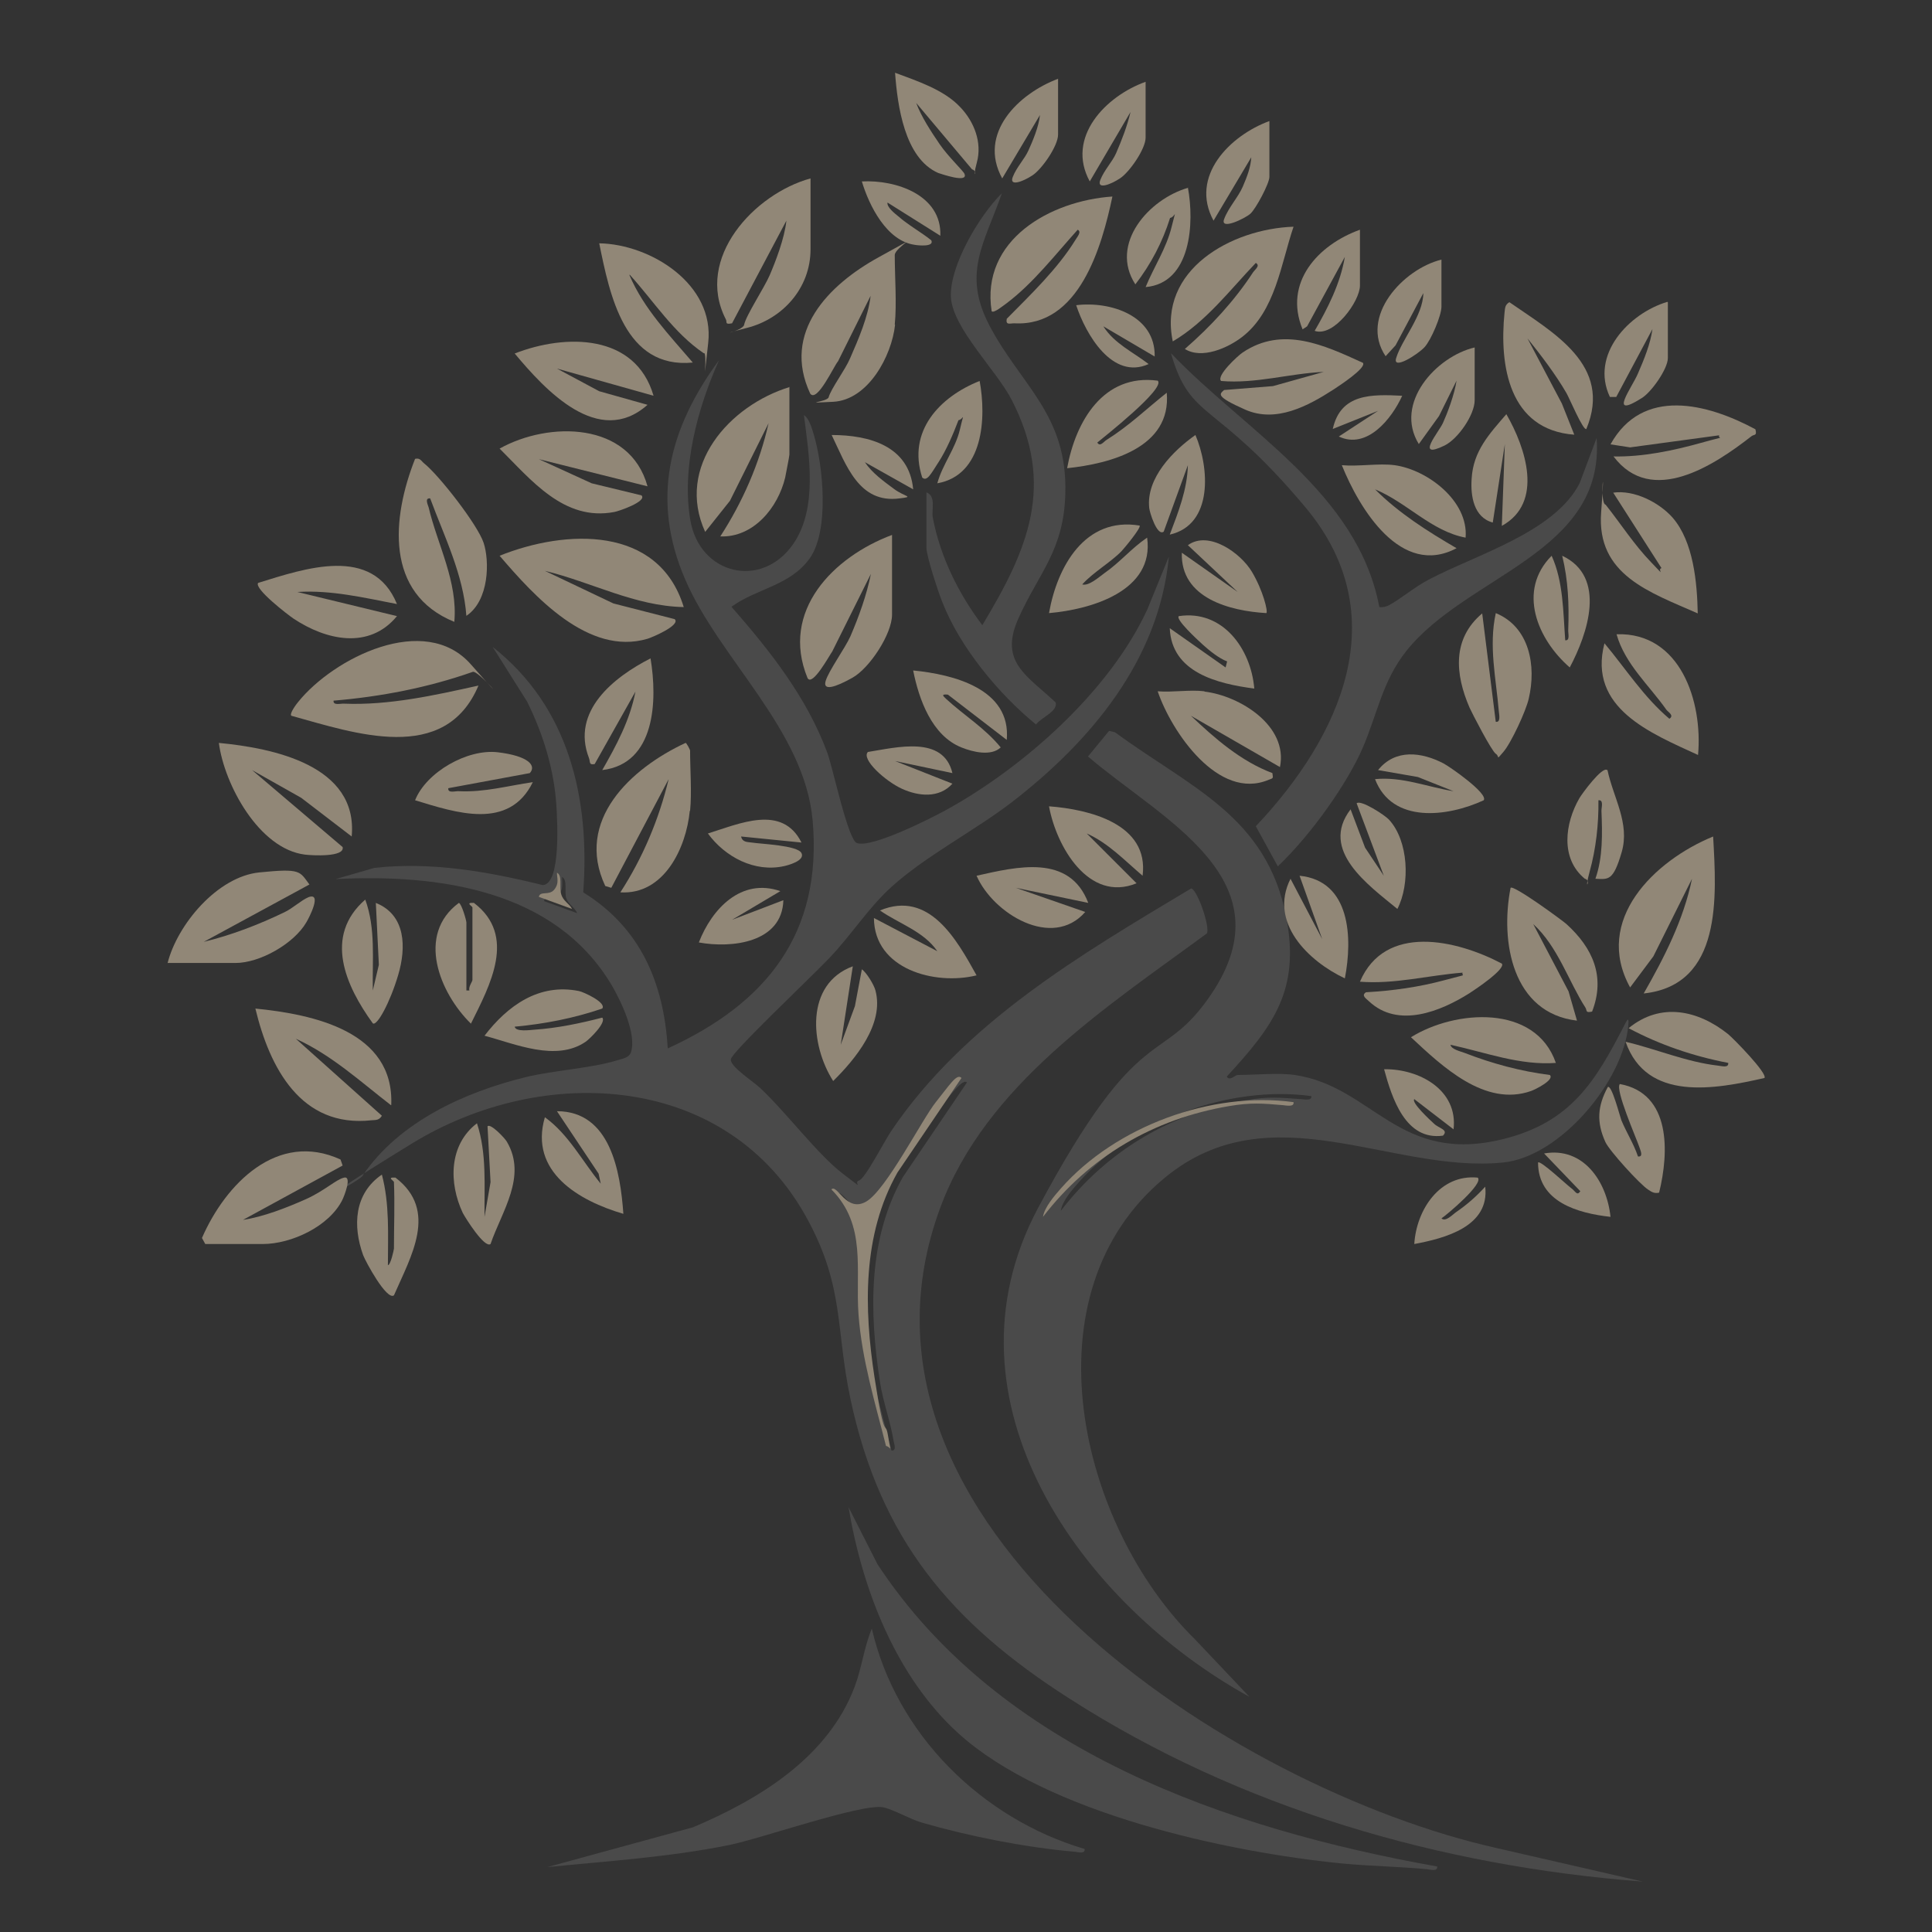 <?xml version="1.0" encoding="UTF-8"?>
<svg id="Camada_1" xmlns="http://www.w3.org/2000/svg" version="1.1" viewBox="0 0 640 640">
  <rect x="0" y="0" width="640" height="640" fill="#333333" stroke="none"/>
  <!-- Generator: Adobe Illustrator 29.3.1, SVG Export Plug-In . SVG Version: 2.1.0 Build 151)  -->
  <defs>
    <style>
      .st0 {
        fill: #4a4a4a;
      }

      .st1 {
        fill: #918777;
      }

      .st2 {
        fill: #fff;
      }
    </style>
  </defs>
  <path class="st2" d="M-486.5-310.9V329.1h-640V-310.9H-486.5ZM-806.8-278.5c-5.5-5.7-14.4-8.7-21.6-11.4.8,10.8,3.2,28.3,14.3,33.2s10,3.6,8.7.3-6.7-7.6-8.2-9.8c-2.8-4.1-6.1-9.1-7.8-13.7l18.5,22c2.3.4,1.3-1,1.6-2.3,1.8-6.6-.9-13.5-5.5-18.3ZM-774.5-287.9c-13.1,4.9-26.7,18.1-18.5,33l12.5-21c-.4,4-2.2,8-3.8,11.7s-4.4,6.9-5.2,8.8c-1.3,3.3,5.5.1,6.5-.5,3.2-2.1,8.5-9.8,8.5-13.5v-18.5ZM-745.5-286.9c-13.2,4.7-26.5,18.4-18.5,33l13.5-23c-1.1,4.7-2.9,9.3-4.8,13.7s-4.4,6.9-5.2,8.8c-1.3,3.3,5.5.1,6.5-.5,3.2-2.1,8.5-9.8,8.5-13.5v-18.5ZM-704.5-273.9c-13.1,4.8-26.5,18.3-18.5,33l12.5-21c-.2,3.3-1.6,6.7-2.8,9.7s-5.2,8.2-6.2,10.8c-1.4,3.7,7.9-1.2,8.7-1.8,1.8-1.6,6.3-10,6.3-12.2v-18.5ZM-856.5-254.9c-18.5,5.1-38.4,26.3-28.1,46.6s-.5,1.9,2.1,1.4l18-34c-.6,5.8-3.2,12.5-5.5,18s-7.9,13.4-8.5,16.5-.1,1.3,1,1c11.8-3.1,21-13.2,21-26v-23.5ZM-813.5-235.9c.6-13.5-14.6-18.6-26-18,2.4,8,8.2,19.8,17.5,21,1.1.1,6.6.7,5.5-1.5-3.5-2.8-7.6-5-11-8s-3.7-3-3.5-4.5l17.5,11ZM-731.5-251.9c-13,3.6-26.1,18.6-17.5,32,5.2-6.5,9-14,11.5-22,1.9-.2.8,2,.5,3-1.7,7.1-5.8,13.3-8.6,19.9,15.1-1.3,16.2-21.2,14-33ZM-820.5-150.9v18.5c0,2.7,4,14.5,5.2,17.8,5.9,14.9,18.7,30.6,31.1,40.7,1.6-2.3,7.3-4.3,6.5-7.3-9.5-8.9-18.9-13.3-12.4-27.7s15-22.5,15.6-41.4c.7-26.2-14.8-36-25.2-55.9s-1.7-27.1,4.2-43.7c-7.6,7.4-17.5,23.5-16.9,34.4s15.1,24.2,20.1,34c14.6,28.3,5.5,49.5-9.7,74.7-7.9-10.5-13.9-22.6-16.4-35.6s1.2-7.1-2.1-8.4ZM-756.5-248.9c-20.4,1.4-43.7,14.3-40,38,.7.8,4-1.9,4.9-2.6,8.9-6.7,16.2-16.2,23.6-24.4,1.4.7-.2,2.4-.7,3.3-5.9,9.6-14.9,18.2-22.8,26.2-.4,2.2,1,1.4,2.5,1.5,21.5,1.2,29-25.4,32.5-42ZM-696.5-238.9c-20.6.7-44.9,14.3-40,38,11-6.5,18.8-16.9,27.5-26,1.6.9-.3,2.3-.9,3.1-6.2,9.5-14.1,18-22.6,25.4,5.6,3.5,14.2-.3,19-4,11-8.5,12.8-24.1,17-36.5ZM-674.5-237.9c-13.9,5-25.4,17.5-19,33l1.5-1,12.5-23c-1.5,8.8-5.6,16.9-10,24.5,6.3,2.2,15-9.8,15-15v-18.5ZM-916.5-222.9c8,8.8,14.5,19.1,24.5,26,1.5-.9,1.4-1.9,1.5-3.4,2.2-19.4-18.9-32.7-36.1-33,3.5,17.2,8.4,41.7,31,39.5-7.7-9-16.3-17.9-21-29ZM-828.5-206.4c.7-6.8,0-15.9,0-23s-4.3.1-5.3.7c-16.6,9.1-32.3,24.9-22.7,45.2,2.3,3.1,7.9-9.4,9.2-10.7l10.8-21.7c-.8,6.9-4,14.3-6.8,20.7s-6.3,9.9-7.1,12.9.1,1.6,1.5,1.5c11.6-.6,19.4-15.2,20.5-25.5ZM-647.5-227.9c-12.7,3.1-27.3,18.8-18.5,32l3.3-3.6,9.2-17.3c0,7.6-7.1,15.3-9,21.5s8.1-2.1,9.4-3.6c2.1-2.4,5.6-10.5,5.6-13.4v-15.5ZM-599.5-171.9c8.8-21.2-11-31.8-25.5-42-1.4.9-1.4,1.9-1.6,3.4-1.8,17.7,1.4,38.9,23.1,40.5l-4.1-10.3-11.4-21.6c4.5,5.6,9.3,11.9,12.9,18.1s5.6,12.7,6.6,11.9ZM-572.5-213.9c-12.7,3.8-25.6,17.5-19,31.4h2.1c0,0,12-22.4,12-22.4-.7,5-2.8,10.1-4.8,14.7s-10.3,15.3,1.2,8.2,8.7-9.7,8.7-13.3v-18.5ZM-742.5-195.9c.3-13.5-14.6-18.4-26-17,3.2,9.7,11.9,24.9,24,19.5-5.2-4-11.3-6.8-15-12.5l17,10ZM-673.5-193.9c-12.7-5.9-26.7-12.5-39.9-3.4-1.5,1-8.8,7.8-7.1,9.4,11.5,1,22.6-2.4,34-3l-16.8,4.7-16.2,1.3c-1.4,1.3,5.8,6,7,6.5,10.2,4.5,20.8-1.2,29.3-6.7s10.9-7.1,9.7-8.8ZM-908.5-182.9c-6-20.6-29.1-20.5-46-14,10.1,12.1,27.8,31.4,44,17l-16-4.5-14-7.5,32,9ZM-636.5-198.9c-12.8,3-26.8,18.5-18.5,32l6.7-9.3,5.8-11.7c-.7,4.7-2.6,9.7-4.5,14s-9.3,12.3.5,7.5c4.5-2.2,10-10.2,10-15v-17.5ZM-860.5-177.9c1.7,13.4,4.7,31.1-3.6,42.9-10.5,15-30.9,10-34-7.9s2.5-37.3,9.5-53.1c-16.6,22.6-22.6,46-11.2,72.7,11.4,26.5,39.5,49.7,42.2,79.8s-15.3,60.6-48,75.5c-1.3-21.8-9.1-40-28-51.7,2.3-31.1-4.7-61.4-30-81.3l11.4,18.1c5.2,10.7,8.8,22.3,9.7,34.3s1.6,26.2-4.5,26.5c-18.2-4.5-37.1-7.7-55.8-5.7l-12.8,3.7c33.9-1.7,72.5,3.4,91.4,35.1,3.1,5.2,8.5,16.3,6.4,22.3s-2.8,2.1-4.4,2.6c-8.8,2.7-20.9,3.2-30.4,5.6-20.4,5-41.8,14.8-54,32.5,1,.8,13.8-9,16.1-10.4,44-27,105.2-23.6,131.4,25.4,12,22.4,9,35.8,14,59,9.9,46.6,33.3,74.3,72.6,99.4,56.6,36.2,122.9,55.5,189.9,60.6l-48.4-11.1c-86.7-19.3-223.3-107-184.3-212.2,15.1-40.6,55-66.3,88.3-90.8,1.1-2.1-3-14.4-5.2-14.9-36.4,21.8-75.1,44.4-99.4,80.4-2.3,3.3-7.8,15.7-10.7,16.4s-3.8-1.2-5.3-2.3c-8.1-6.2-19-20.6-27.5-28.5s-9.9-6.3-9.6-9.4,28.4-29.1,32.6-33.5c7-7.4,12.9-16.6,20.5-23.5,11.4-10.3,27.6-18.5,39.9-28.1,26.2-20.2,48.9-47.2,52.1-81.4l-7.1,17.4c-12.5,27.2-41.2,52.6-67.2,66.8-5.2,2.8-24,12.3-29,10.7-3-1-8.1-25.1-9.9-30.1-6.8-18.3-19-33.7-31.7-48.2,8.2-6,19.5-7,25.9-16s4.5-30.7,1.3-41.3-1.6-5.5-3.3-6.2ZM-670.5-109.9c-7.2-37.9-44.3-58.1-69-84,6.5,22.7,30,33.7,44.5,51,30.1,35.8,11.8,75.9-16.4,105.7l7.3,13.3c11.6-11.1,21.6-24.2,28-39s6.6-22.4,14.6-32.4c20-25.1,65.8-32.4,63-70.5l-5.6,14.9c-8.2,16.3-34.3,23.7-50,32-4.4,2.3-9.6,6.8-13.4,8.6s-1.8.7-3,.5ZM-800.5-187.9c-13.3,5.3-24,16.7-19,32,1.6,1.4,4.7-4,5.4-5.1,2.6-4,4.9-9.4,6.6-13.9,1.9-.2.8,2,.5,3-1.6,6.6-5.9,11.6-7.5,17.9,15.3-2.7,16.3-21.7,14-34ZM-741.5-187.9c-18-2.4-27.1,13.5-30,29,14.3-1.5,34.6-6.8,33-25-6.7,5.3-12.4,10.9-19.9,15.6s-2.2,2.5-3.1.9c1.9-1.6,22.8-18,20-20.5ZM-863.5-185.9c-20,6.1-37.9,26.3-28,48l8.2-10.3,12.8-25.7c-3,13.3-8.6,26.1-16,37.5,11,.4,19.1-9.4,21.5-19.5s1.4-7,1.4-7.6v-22.5ZM-660.5-182.9c-10.1-.5-20.4-.8-23,11l15-6-13,8.5c9.3,4.4,17.5-5.8,21-13.5ZM-543.5-171.9c-16-8.6-37.4-14.2-48,5l6.5,1,29.5-4c-.6,1.5-4.4,2-6,2.5-9.3,2.7-19.4,4.7-29,4.5,12.6,16.6,33.4,2.9,45.7-6.7s1.8,0,1.3-2.3ZM-627.5-139.9c14-7.7,7.9-25.9,1.5-37-5.6,6.5-11,12.3-11.5,21.4s.7,12.8,7,14.5l4-26-1,27ZM-910.5-152.9c-5.8-21.5-32.7-21.6-49-12.5,10.4,10.4,21.3,24.2,38,21s11-3.5,9-5.5l-16.5-4-17.5-8,36,9ZM-822.5-151.9c-1.3-14.4-14.6-18-27-18,4.8,9.9,9,22.8,22.5,21,5-.7-1.1-2.6-1.8-3.1-3.5-2.5-7.2-5.2-9.7-8.9l16,9ZM-737.5-136.9c14.5-3.3,13.1-22.2,8.5-33-7.4,5.2-16.4,14.3-15.3,24.2s2.6,9.4,4.8,7.8l8-22c-.1,8.1-3.2,15.6-6,23ZM-970.5-109.9c7.5-5,8.2-16.2,5.7-24.2s-14.6-22.3-19.7-26.3-1.3-1.9-3-1.5c-7.8,19.5-10.1,44.6,13,54,1.2-13.3-5.6-25.7-8.5-37.9s-1.3-3.3.5-3c4.7,12.7,11,25.2,12,39ZM-663-159.9c-5.3-.7-12,.5-17.5,0,5.7,14.4,19.5,37.3,38,27.5-9.6-5.6-19-11.6-27-19.5,10.5,4.3,18.7,13.9,30,16,1-12.1-12.7-22.5-23.5-24ZM-570.8-142.5c-4.4-5.1-12.8-9.3-19.7-8.3l16,25c-1.8.4-2.5-.9-3.5-2-5.6-5.8-10-12.7-15-19-2.3-.4-1.4,1-1.5,2.5-1.6,20.8,16.2,26.5,32,33.5-.3-10.1-1.4-23.7-8.3-31.7ZM-747.5-139.9c-18.1-3-27.3,13.6-30,29,13.9-1.2,34.9-7.3,32.5-25-5.1,3.5-9,8.2-14.2,11.8s-5.1,4.3-7.3,3.7c3.6-4,9.4-7.3,13-11s6.7-7.9,6-8.5ZM-829.5-136.9c-19.5,7.3-37.1,25.3-28,47.4,1.6,3,7.2-7.6,8.2-8.8l12.8-25.7c-1.4,7-4,14.1-6.8,20.7s-7.3,12-8.2,14.8,8-.6,8.9-1.1c5.8-3.2,13.1-14.5,13.1-20.9v-26.5ZM-898.5-112.9c-8.3-27.1-39.1-25.8-61-17,11.4,13.3,29.4,33.3,49,27.5,1.4-.4,11.1-4.5,9-6.5l-20.3-5.2-22.7-10.8c15.4,3.7,29.8,11.7,46,12ZM-705.5-110.9c.6-.5-3.8-12.1-4.8-13.7-3.7-6.2-14.3-13.8-21.2-8.8l16.5,15.5-18.5-13c-.6,15.1,16,19.3,28,20ZM-606.5-101.9c-.7-9.4-.6-19.4-4.5-28-11.5,11.6-4.7,27.7,6,37,6-11.1,12.4-30-2.5-37,2,8.2,2.3,16.1,2,24.5s.8,3.7-1,3.5ZM-993.5-113.9c-8-19.6-30.5-11.8-46-7-1.4,1.9,9.8,10.6,11.7,11.8,10.8,7.2,25.1,10.4,34.3-.8l-33-8c11.2-.8,22.1,1.9,33,4ZM-629.5-74.9l-4.5-36c-10.1,8.4-9,20.1-4.2,31.2s8,14.8,8.7,15.3c1.4,1,1.6.5,2.5-.6,2.6-2.9,7.5-13.6,8.4-17.6,2.6-10.9.3-23.8-10.9-28.4-2.4,10.9.1,21.7,1,32.5s.7,3.7-1,3.5ZM-709.5-85.9c-1.1-13.2-10.5-26.1-25-24-1.2,1,6.8,8.5,8,9.5,2.1,1.9,5.4,4.5,8,5.5l-.5,2-18.5-13c.6,14.7,15.8,18.4,28,20ZM-562.5-63.9c1.6-17.6-5.8-40.7-27-40,2.8,9.9,10.8,16.9,16.5,25s2.7,1.9,1,3c-8.5-7.2-14.4-16.5-21.5-25-5.7,21.4,15.4,29.8,31,37ZM-1014.5-81.9c15.6-1.3,31.2-4.3,46-9.5,1.7-1.2.4-1.5-.5-2.5-15.3-17.4-45.5-2.2-57.2,12.4s-3.1,4-2.3,4.6c21,5.8,50.9,16.3,62-10-14.4,3.2-29.6,6.6-44.5,6s-3.7.8-3.5-1ZM-925.5-58.9c17.6-2.1,18.3-23.2,16-37-12.3,6.2-26.4,17.5-20.4,33s0,2.4,1.9,2l13.5-24c-1.8,9.4-6.3,17.8-11,26ZM-791.5-68.9c1.5-16.8-17.7-21.7-31-23,1.9,9.6,6.2,21.6,16,25.5,3.7,1.5,9.7,3,13,0-5.1-6.3-12.1-10.6-18-16-1.3-1.2-1.7-1.7.5-1.5l19.5,15ZM-726-84.9c-4.8-.6-10.5.4-15.5,0,4.4,13.2,20.1,36.4,36.8,29.3s1.5-.3,1.2-2.2c-10.3-3.9-19.1-11.5-27-19l29.5,17c2.8-13.6-13.2-23.6-25-25ZM-702,44.1c-5.2-.8-13.4,0-19,0s-2.7,2.2-3.5.5c15.5-16.8,24.3-28.7,19.7-52.7-6.4-33.6-32-43.1-56.7-61.3l-2-.5-7,8.5c24.4,20.9,66.6,40.6,40.8,78.8-16.7,24.7-42.2,42.4-57.3,70.7-34.2,64,14.3,131.4,70,162l-18-19c-38.4-37.8-56.5-114.6-10-153s75-1.3,112-5c19-1.9,39.9-27,41.5-45.5s-.1-2.4-1.2-.2c-9.7,18.9-17.8,32.3-40.1,37.9-34.8,8.8-43.3-17.4-69.2-21.2ZM-1008.5-36.9c2.2-23.6-26.1-29.3-44-31,1.8,13.8,13.3,35.1,28.5,37,2.4.3,13.3.9,12.5-2.5l-30-25.5,16.3,9.2,16.7,12.8ZM-896.5-45.4c.6-6.1,0-13.7,0-20s-1.2-2.6-1.5-2.5c-18.1,8.4-36.8,25.6-26.6,47.4l2,.6,19-36c-3.1,13.3-8.6,26.1-16,37.5,14.4.9,21.8-14.6,23-27ZM-809.5-57.9c-3-12.6-18.5-8.5-28-7-2.2,2.3,9,11.1,11.3,12.2,5.5,2.5,12.3,3.2,16.7-1.7l-19-7.5,19,4ZM-949.5-57.9c2.3-2.5-8.6-6.7-10.6-6.9-10.1-1.2-23.7,6.7-27.4,15.9,13.5,4.1,31.1,10.1,39-6-8.3,1.2-16,3.4-24.5,3s-3.7.8-3.5-1l27-5ZM-633.5-48.9c1.6-2.1-11.2-11.1-13.3-12.2-7.3-3.8-16-4.9-21.7,2.2l13.2,2.3,11.8,4.7c-8.7-1.4-17-4.9-26-4,5.7,14.9,24.1,12.4,36,7ZM-592.5-58.9c-1.6-1.5-8.4,7.8-9.2,9.3-4.8,8.4-6.5,20.1,1.8,26.7,2.3.4,1.2-1,1.6-2.4,2.1-7.6,3-15.7,2.9-23.6,1.7-.2.9,2.3,1,3.5.3,7.5.5,15.4-2,22.5,4.3.3,7.7-5.1,8.7-8.8,2.8-9.7-2.9-18.1-4.7-27.2ZM-664.8-42.5c-1.3-1.4-9.3-6.6-10.6-5.3l9,24-6.2-9.3-4.8-12.7c-10.4,13.6,5.9,25.1,15.5,33,4.3-8.3,3.7-22.6-2.8-29.6ZM-746.5-23.9c2.3-17.2-17.7-22-31-23,2.4,13.2,13.1,32,29,25.5l-16.5-16.5c7.2,3.2,12.6,9,18.5,14ZM-859.5-34.9c-6.4-12.8-20.6-6.2-31-3,5.7,7.8,15.5,13,25.3,10.8s6.4-2.9,5.7-4.3c-1.3-2.6-13.4-3-16.5-3.5-1.5-.2-3.1,0-3.5-2l20,2ZM-580.5,15.1c26.2-2.8,24-32.3,23-52-19.4,7.9-39.8,27.7-27.5,50l7.7-10.3,12.8-25.7c-2.8,13.6-9.2,26.1-16,38ZM-764.5-14.9c-6.2-16.2-23.6-12-37-9,5.5,12.6,25.1,24.5,36,12l-23-8,24,5ZM-1069.5,5.1h22.5c8.1,0,19.4-6.4,23.5-13.5s5.2-10,.7-8.3-5.5,3.7-8,5c-8.4,4.1-17.5,7.6-26.7,9.8l35-19c-3.3-4.4-11.4-4.5-16.6-4-13.9,1.4-27.2,17.2-30.4,30.1ZM-679.5,10.1c2.6-13.3,1.9-32.3-15-34l7.5,21-10.5-20c-7.3,14.5,5.9,27.3,18,33ZM-866.5-18.9c-13-4.5-22.6,5.8-27,17,10.9,2,27.5,0,28-14l-17,6.5,16-9.5ZM-597.5,21.1c4.5-11.6.2-21.1-8.5-29-1.6-1.5-17.6-13.1-18.5-12-3.5,17.9.6,41.5,22,44l-2.8-9.7-11.7-22.3c8.2,7.6,11.7,19,17.3,27.7.6,1-.1,1.8,2.2,1.3ZM-1001.5,14.1c-.2-10,1-20.4-2.5-30-13.9,12.1-6.5,28.6,2.5,41,1.4,1,8-14.4,8.4-16,2.7-9.2,2.5-19.9-7.4-23.9l1,20.5-2,8.5ZM-970.5,14.1V-8.4c0-.7-1.6-6.3-2.5-6.5-14.1,10.5-6.3,29.8,4,40,6.2-12.7,15.3-29.1,1-40-3.1-.3-.5,1.1-.5,1.5V10.6c0,.6-1.4,2.3-1,3.5h-1ZM-801.5,9.1c-6.6-11.8-15.6-28.3-32-21.5,6.3,4.4,14.5,6.9,19,13.5l-21-11c0,17,20.2,22.3,34,19ZM-627.5,5.1c-15-7.9-38.7-13.4-47,6,11.5.9,22.6-2,34-3-.5,1.4-4.5,2.1-6,2.5-8.5,2.3-17.2,3.4-26,4-1.7,1.2,0,2.2,1,3,9.7,9.1,23.8,3.2,33.3-2.7s12.1-7.9,10.7-9.8ZM-846.5,32.1l4-26c-15.8,5.8-14.1,26.1-6.5,38,7.3-7.2,17-19,14-30s-2.9-5.9-4.5-7l-2.3,12.2-4.7,12.8ZM-925.5,20.1c1.4-1.9-6.3-5.5-7.7-5.8-13.3-2.7-23.7,4.8-31.3,14.8,10.2,2.7,23.7,8.7,33.5,2s7-6.4,5.5-8c-7.3,1.8-15,3.5-22.5,4s-6.2.9-6.5-1c9.9-.9,19.6-2.8,29-6ZM-995.5,52.1c1.1-24.5-25.9-30.1-45-32,4.8,19.6,15.1,39.6,38.5,37,1.5-.2,2.5,0,3.4-1.5l-28.5-25.5c11.9,5.4,21.4,14.3,31.5,22ZM-540.5,43.1c1.1-1.5-10.1-13-12-14.5-10-8-22.4-10.7-33-2,10.3,5.5,21.5,9.3,33,11.5.2,1.8-2.3,1-3.4.9-10.6-1.1-20.4-5.5-30.6-7.9,7,20,29.7,15.7,46,12ZM-609.5,38.1c-6.8-19.6-33.3-17.6-48-8.5,10.3,9.7,24.5,23.2,39.8,17.8,1.2-.4,7.9-3.7,6.2-5.3-9.7-1.1-19.2-3.7-28.2-7.3-1.3-.5-4.5-1.2-4.7-2.7,11.6,2.5,22.9,6.9,35,6ZM-643.5,60.1c1.6-13.1-11.5-20.2-23-20,2.6,9.5,7.1,23.7,19.5,22,2-1.9-1.4-2.4-3-4s-7.5-6.9-6.5-8.1l13,10ZM-575.5,81.1c3.3-13.4,4-32.9-13-36-1.6,1.7,5.5,18,6.5,21s1.4,3.2-.5,3c-1.4-4.2-3.8-7.9-5.5-12s-3.2-11.9-4.5-11c-3.4,6.3-3.7,11.6-.8,18.2s11.5,14.1,14.2,15.8,2,1.2,3.5,1ZM-918.5,88.1c-1-14-4.3-33.9-22-34l13.8,20.7.7,3.3c-6.1-7.4-10.6-16.3-18.5-22-5.3,18.1,11.2,27.7,26,32ZM-964.5,89.1c-.1-10.4.8-21-2.5-31-9.3,7.1-9.4,19.7-4.7,29.7s7.2,11.8,9.2,10.3c3.7-10.8,12.3-22.4,5.4-33.9-.6-1.1-5.4-6.1-6.4-5.1l1,18.5-2,11.5ZM-1057,98.1h19c9.5,0,22-5.8,26.4-14.6s3.6-8,.6-7.4-9.3,5.6-12.8,7.2c-6.3,2.8-14,5.8-20.7,6.8l33-18-.7-2c-21-9.6-38.1,8.1-45.9,26l1.1,2ZM-591.5,89.1c-1.2-11.6-9-23.3-22-21l12,12.5c-1.1,1.7-2.2-.4-3-1-1.4-1-10.3-9.4-11-8.5,0,13,13.2,16.8,24,18ZM-994.5,77.6c.3,7.3,0,14.7,0,22s-1.1,5.6-2,5.5c0-10.1.5-20.2-2-30-9.1,6.3-9.7,16.9-6.2,26.7s7.8,15.1,10.2,13.3c5.6-12.9,14.8-28.1.5-39-3.1-.2-.5,1-.5,1.5ZM-635.5,76.1c-12.5-1.2-20.2,10.6-21,22,10.2-1.9,25-5.8,23.5-19-2.9,3.1-6.1,6-9.6,8.4s-3.5,3.5-4.9,2.1c1.7-1.1,14.2-11.6,12-13.5ZM-649.5,309.1c-69.6-12.4-144.9-38.5-185.4-100.1l-9.6-18.9c4.5,27.2,15.7,56.3,36.5,75s88.6,39.2,127,43c9.3.9,18.8,1,28.1,1.9,1.1.1,3.6.9,3.4-.9ZM-777.5,298.1c-34.1-10.2-62.4-38-70.5-73-2.6,6.2-3.3,13-5.7,19.3-8.8,23.3-31.5,37.2-53.5,46.5l-48.3,13.2c20.1-2,40.4-3.3,60.2-7.3,10.4-2.1,44.1-13.8,51.1-12.5,3.7.7,9,3.9,12.9,5.1,15.6,4.5,34.2,8.2,50.4,9.6,1.1,0,3.6.9,3.4-.9Z"/>
  <path class="st0" d="M266.2,137.5c1.7.7,2.8,4.5,3.3,6.2,3.2,10.5,5.3,32.1-1.3,41.3-6.4,9-17.7,10-25.9,16,12.7,14.5,24.9,29.9,31.7,48.2,1.9,5,6.9,29.2,9.9,30.1,5,1.6,23.8-7.9,29-10.7,26-14.2,54.7-39.6,67.2-66.8l7.1-17.4c-3.2,34.2-25.9,61.2-52.1,81.4-12.4,9.5-28.6,17.8-39.9,28.1-7.6,6.9-13.4,16.1-20.5,23.5s-32.3,31.1-32.6,33.5,7.1,7.1,9.6,9.4c8.5,7.9,19.3,22.3,27.5,28.5s3.2,2.9,5.3,2.3,8.4-13,10.7-16.4c24.3-36,63-58.6,99.4-80.4,2.1.5,6.3,12.8,5.2,14.9-33.3,24.5-73.2,50.1-88.3,90.8-39,105.2,97.6,192.8,184.3,212.2l48.4,11.1c-67-5.1-133.3-24.3-189.9-60.6-39.3-25.1-62.7-52.8-72.6-99.4-4.9-23.2-2-36.6-14-59-26.2-49-87.5-52.4-131.4-25.4s-15.1,11.2-16.1,10.4c12.1-17.7,33.6-27.5,54-32.5,9.5-2.3,21.7-2.9,30.4-5.6,1.6-.5,3.8-.8,4.4-2.6,2-6-3.3-17-6.4-22.3-18.9-31.7-57.5-36.8-91.4-35.1l12.8-3.7c18.7-2.1,37.6,1.2,55.8,5.7,6.1-.3,4.8-21.7,4.5-26.5-.8-12-4.4-23.6-9.7-34.3l-11.4-18.1c25.3,19.9,32.3,50.2,30,81.3,18.9,11.7,26.7,29.9,28,51.7,32.6-14.9,51.3-38,48-75.5-2.7-30.1-30.8-53.4-42.2-79.8-11.5-26.6-5.4-50.1,11.2-72.7-7.1,15.8-12.5,35.7-9.5,53.1,3.1,17.9,23.5,22.9,34,7.9,8.3-11.9,5.3-29.5,3.6-42.9ZM191.2,302.5c-.8-1.9-2.9-2.9-3.6-4.9s.5-6.1-1.4-7.1c0,1.9.4,4-.9,5.6s-4.7.3-5.1,2.4l11,4ZM320.2,358.5c-1.5-1.4-7.3,6.8-8.4,8.1-4.6,5.7-19.9,31.1-23,32.9-6.6,3.8-9.5-6-11.6-4,11.7,12,7.9,26.7,9,41.5,1,14.9,5.5,29.1,9.1,43.5,1.8.2.9-2.2.7-3.2-1-6.3-3.5-13-4.5-19.5-3.5-22.8-4.1-47.2,7.6-67.9l21.2-31.3Z"/>
  <path class="st0" d="M428.9,356.1c25.9,3.8,34.4,29.9,69.2,21.2,22.3-5.6,30.4-19,40.1-37.9,1.1-2.2,1.4-2.2,1.2.2-1.6,18.5-22.5,43.6-41.5,45.5-37,3.7-77-23.8-112,5-46.6,38.4-28.5,115.2,10,153l18,19c-55.7-30.6-104.2-98-70-162s40.6-46,57.3-70.7c25.8-38.2-16.4-57.9-40.8-78.8l7-8.5,2,.5c24.7,18.2,50.3,27.7,56.7,61.3,4.6,24-4.2,35.9-19.7,52.7.8,1.7,2.9-.5,3.5-.5,5.6,0,13.8-.8,19,0ZM434.4,363.1c-27.1-3.7-58.9,8-77,28.5-2.2,2.5-5.5,6.2-6,9.5,15.4-20,36.7-32.6,61.7-36.7,7-1.2,11-.8,17.8-.3,1.1,0,3.7.7,3.5-1Z"/>
  <path class="st0" d="M456.9,201.1c1.1.1,1.9,0,3-.5,3.7-1.9,8.9-6.3,13.4-8.6,15.7-8.3,41.8-15.7,50-32l5.6-14.9c2.8,38.1-43,45.4-63,70.5-8,10-9.7,21.2-14.6,32.4s-16.4,27.9-28,39l-7.3-13.3c28.1-29.7,46.5-69.8,16.4-105.7s-38-28.3-44.5-51c24.7,25.9,61.8,46.1,69,84Z"/>
  <path class="st0" d="M359.3,612.5c.2,1.8-2.2,1-3.4.9-16.2-1.4-34.8-5.1-50.4-9.6-3.9-1.1-9.3-4.3-12.9-5.1-7-1.4-40.6,10.4-51.1,12.5-19.8,4-40.1,5.3-60.2,7.3l48.3-13.2c22-9.3,44.7-23.2,53.5-46.5,2.4-6.3,3.1-13.1,5.7-19.3,8.1,35,36.4,62.9,70.5,73Z"/>
  <path class="st0" d="M476.1,618.3c.2,1.8-2.3,1-3.4.9-9.4-.9-18.8-1-28.1-1.9-38.4-3.8-97.9-16.7-127-43-20.8-18.8-32-47.9-36.5-75l9.6,18.9c40.5,61.6,115.8,87.7,185.4,100.1Z"/>
  <path class="st0" d="M306.9,163.1c3.3,1.3,1.6,5.7,2.1,8.4,2.5,13,8.5,25.1,16.4,35.6,15.2-25.2,24.3-46.4,9.7-74.7-5-9.7-19.6-23.8-20.1-34s9.3-26.9,16.9-34.4c-5.8,16.6-13.2,26.4-4.2,43.7,10.4,19.9,26,29.6,25.2,55.9-.5,18.9-8.9,26.3-15.6,41.4-6.4,14.4,3,18.8,12.4,27.7.8,3-4.9,5-6.5,7.3-12.4-10.1-25.3-25.7-31.1-40.7-1.3-3.2-5.2-15.1-5.2-17.8v-18.5Z"/>
  <path class="st1" d="M226.5,201.1c-16.2-.3-30.6-8.3-46-12l22.7,10.8,20.3,5.2c2.1,2-7.6,6.1-9,6.5-19.6,5.8-37.6-14.2-49-27.5,21.9-8.8,52.7-10.1,61,17Z"/>
  <path class="st1" d="M110.5,232.1c-.2,1.7,2.3.9,3.5,1,14.9.6,30.1-2.8,44.5-6-11.1,26.3-41,15.8-62,10-.7-.7,1.7-3.9,2.3-4.6,11.7-14.5,41.9-29.8,57.2-12.4s2.2,1.3.5,2.5c-14.8,5.2-30.4,8.2-46,9.5Z"/>
  <path class="st1" d="M544.5,329.1c6.8-11.9,13.2-24.4,16-38l-12.8,25.7-7.7,10.3c-12.3-22.3,8-42,27.5-50,1.1,19.7,3.2,49.2-23,52Z"/>
  <path class="st1" d="M268.5,59.1v23.5c0,12.8-9.2,23-21,26s-1.4,1.1-1-1c.6-3.1,6.7-12.3,8.5-16.5s4.9-12.1,5.5-18l-18,34c-2.6.5-1.5-.4-2.1-1.4-10.3-20.2,9.5-41.5,28.1-46.6Z"/>
  <path class="st1" d="M428.5,75.1c-4.2,12.4-6,28-17,36.5-4.8,3.7-13.4,7.5-19,4,8.5-7.4,16.4-15.9,22.6-25.4.6-.9,2.5-2.2.9-3.1-8.7,9.1-16.5,19.5-27.5,26-5-23.7,19.4-37.3,40-38Z"/>
  <path class="st1" d="M296.5,107.6c-1.1,10.3-8.9,24.9-20.5,25.5s-1.9.1-1.5-1.5c.8-2.9,5.5-9.1,7.1-12.9,2.8-6.4,6-13.8,6.8-20.7l-10.8,21.7c-1.3,1.4-6.9,13.8-9.2,10.7-9.5-20.3,6.1-36.1,22.7-45.2s5.3-3.4,5.3-.7c0,7.1.7,16.2,0,23Z"/>
  <path class="st1" d="M154.5,204.1c-1-13.8-7.3-26.3-12-39-1.9-.2-.8,2-.5,3,2.9,12.3,9.7,24.6,8.5,37.9-23.1-9.4-20.7-34.5-13-54,1.7-.4,2,.7,3,1.5,5,4,17.7,20.3,19.7,26.3s1.9,19.1-5.7,24.2Z"/>
  <path class="st1" d="M261.5,128.1v22.5c0,.6-1.2,6.4-1.4,7.6-2.4,10-10.5,19.9-21.5,19.5,7.4-11.4,13-24.2,16-37.5l-12.8,25.7-8.2,10.3c-9.9-21.7,8-41.9,28-48Z"/>
  <path class="st1" d="M228.5,268.6c-1.2,12.4-8.6,27.9-23,27,7.4-11.4,12.8-24.2,16-37.5l-19,36-2-.6c-10.2-21.7,8.5-39,26.6-47.4.3-.1,1.5,2.3,1.5,2.5,0,6.3.6,13.9,0,20Z"/>
  <path class="st1" d="M295.5,177.1v26.5c0,6.4-7.4,17.7-13.1,20.9s-9.9,4.5-8.9,1.1,6.4-10.8,8.2-14.8c2.8-6.5,5.4-13.7,6.8-20.7l-12.8,25.7c-.9,1.2-6.6,11.8-8.2,8.8-9.1-22.2,8.5-40.1,28-47.4Z"/>
  <path class="st1" d="M129.5,366.1c-10-7.7-19.6-16.6-31.5-22l28.5,25.5c-.9,1.5-1.9,1.4-3.4,1.5-23.4,2.6-33.8-17.4-38.5-37,19.1,1.9,46.1,7.5,45,32Z"/>
  <path class="st1" d="M368.5,65.1c-3.5,16.6-11,43.2-32.5,42-1.5,0-2.9.7-2.5-1.5,7.9-8,16.9-16.6,22.8-26.2.5-.9,2.1-2.6.7-3.3-7.4,8.2-14.7,17.7-23.6,24.4-.9.6-4.2,3.4-4.9,2.6-3.7-23.7,19.5-36.6,40-38Z"/>
  <path class="st1" d="M116.5,277.1l-16.7-12.8-16.3-9.2,30,25.5c.8,3.4-10.1,2.8-12.5,2.5-15.2-1.9-26.7-23.2-28.5-37,17.9,1.7,46.2,7.4,44,31Z"/>
  <path class="st1" d="M68,412.1l-1.1-2c7.8-17.9,25-35.6,45.9-26l.7,2-33,18c6.7-1,14.4-4,20.7-6.8s10.1-6.6,12.8-7.2,0,6.2-.6,7.4c-4.4,8.8-16.9,14.6-26.4,14.6h-19Z"/>
  <path class="st1" d="M55.5,319.1c3.2-12.8,16.5-28.7,30.4-30.1s13.3-.4,16.6,4l-35,19c9.1-2.2,18.2-5.7,26.7-9.8,2.6-1.2,5.6-4,8-5,4.6-1.7.2,6.8-.7,8.3-4.1,7.1-15.4,13.5-23.5,13.5h-22.5Z"/>
  <path class="st1" d="M208.5,91.1c4.7,11.1,13.3,20,21,29-22.6,2.2-27.5-22.3-31-39.5,17.1.3,38.3,13.6,36.1,33s0,2.5-1.5,3.4c-10-6.8-16.5-17.2-24.5-26Z"/>
  <path class="st1" d="M214.5,161.1l-36-9,17.5,8,16.5,4c2,2-7.7,5.3-9,5.5-16.7,3.2-27.6-10.7-38-21,16.3-9.1,43.1-9,49,12.5Z"/>
  <path class="st1" d="M527.4,335.1c-2.3.5-1.6-.3-2.2-1.3-5.6-8.7-9.1-20.2-17.3-27.7l11.7,22.3,2.8,9.7c-21.4-2.5-25.5-26.1-22-44,.9-1.1,16.9,10.6,18.5,12,8.7,7.9,13,17.4,8.5,29Z"/>
  <path class="st1" d="M525.5,142.1c-1,.8-5.8-10.6-6.6-11.9-3.6-6.2-8.4-12.5-12.9-18.1l11.4,21.6,4.1,10.3c-21.6-1.6-24.9-22.8-23.1-40.5.2-1.5.1-2.5,1.6-3.4,14.5,10.1,34.3,20.8,25.5,42Z"/>
  <path class="st1" d="M515.5,352.1c-12.1.9-23.4-3.5-35-6,.2,1.5,3.4,2.2,4.7,2.7,9,3.5,18.6,6.1,28.2,7.3,1.7,1.6-5,4.9-6.2,5.3-15.3,5.4-29.5-8.2-39.8-17.8,14.6-9.1,41.2-11.1,48,8.5Z"/>
  <path class="st1" d="M451.5,120.2c1.2,1.7-7.9,7.6-9.7,8.8-8.5,5.5-19.1,11.2-29.3,6.7s-8.4-5.2-7-6.5l16.2-1.3,16.8-4.7c-11.4.5-22.5,4-34,3-1.7-1.7,5.6-8.4,7.1-9.4,13.3-9,27.2-2.4,39.9,3.4Z"/>
  <path class="st1" d="M554.1,171.5c6.9,8,8.1,21.5,8.3,31.7-15.8-7-33.6-12.7-32-33.5s-.8-2.9,1.5-2.5c5,6.3,9.4,13.2,15,19s1.8,2.3,3.5,2l-16-25c6.9-1,15.2,3.2,19.7,8.3Z"/>
  <path class="st1" d="M581.5,142.2c.6,2.3-.4,1.6-1.3,2.3-12.3,9.6-33.1,23.4-45.7,6.7,9.6.2,19.7-1.9,29-4.5s5.4-1,6-2.5l-29.5,4-6.5-1c10.6-19.1,32-13.6,48-5Z"/>
  <path class="st1" d="M497.5,319.2c1.4,1.8-9,8.7-10.7,9.8-9.5,6-23.6,11.8-33.3,2.7-.9-.9-2.7-1.9-1-3,8.8-.5,17.5-1.7,26-4s5.5-1.1,6-2.5c-11.4.9-22.5,3.9-34,3,8.3-19.4,32-13.9,47-6Z"/>
  <path class="st1" d="M562.5,250.1c-15.6-7.2-36.6-15.5-31-37,7.1,8.5,13,17.8,21.5,25,1.7-1.1-.4-2.2-1-3-5.7-8.1-13.7-15.1-16.5-25,21.2-.7,28.6,22.4,27,40Z"/>
  <path class="st1" d="M584.5,357.1c-16.3,3.7-39,8-46-12,10.2,2.4,20.1,6.7,30.6,7.9,1.1.1,3.6.9,3.4-.9-11.5-2.2-22.7-6-33-11.5,10.6-8.7,23-6,33,2,1.8,1.5,13.1,13,12,14.5Z"/>
  <path class="st1" d="M399,229.1c11.8,1.4,27.8,11.4,25,25l-29.5-17c7.9,7.5,16.6,15.1,27,19,.3,2,.2,1.6-1.2,2.2-16.7,7.1-32.3-16-36.8-29.3,5,.4,10.7-.6,15.5,0Z"/>
  <path class="st1" d="M495.5,239.1c1.7.3,1.1-2.4,1-3.5-.9-10.8-3.4-21.6-1-32.5,11.2,4.6,13.5,17.5,10.9,28.4-.9,4-5.8,14.6-8.4,17.6s-1.1,1.5-2.5.6-7.9-13.5-8.7-15.3c-4.8-11.1-5.8-22.8,4.2-31.2l4.5,36Z"/>
  <path class="st1" d="M462,154.1c10.8,1.5,24.5,11.8,23.5,24-11.3-2.1-19.5-11.7-30-16,7.9,7.9,17.4,13.9,27,19.5-18.4,9.8-32.2-13.1-38-27.5,5.5.5,12.2-.7,17.5,0Z"/>
  <path class="st1" d="M131.5,200.1c-10.9-2.1-21.8-4.7-33-4l33,8c-9.2,11.2-23.5,8-34.3.8-1.8-1.2-13.1-9.9-11.7-11.8,15.5-4.8,38-12.6,46,7Z"/>
  <path class="st1" d="M216.5,131.1l-32-9,14,7.5,16,4.5c-16.2,14.4-33.9-4.9-44-17,16.9-6.6,40-6.6,46,14Z"/>
  <path class="st1" d="M377.5,174.1c.7.6-5.3,7.8-6,8.5-3.6,3.7-9.4,7-13,11,2.2.6,5.5-2.4,7.3-3.7,5.2-3.6,9-8.3,14.2-11.8,2.5,17.7-18.6,23.8-32.5,25,2.7-15.4,11.9-32,30-29Z"/>
  <path class="st1" d="M318.1,35.5c4.6,4.8,7.3,11.7,5.5,18.3s.6,2.8-1.6,2.3l-18.5-22c1.7,4.6,5,9.6,7.8,13.7s7.9,8.9,8.2,9.8c1.3,3.2-7.7,0-8.7-.3-11.2-4.9-13.5-22.4-14.3-33.2,7.2,2.7,16.2,5.6,21.6,11.4Z"/>
  <path class="st1" d="M383.5,126.1c2.8,2.5-18.1,18.9-20,20.5.9,1.6,2.2-.4,3.1-.9,7.5-4.7,13.2-10.3,19.9-15.6,1.6,18.2-18.7,23.5-33,25,2.8-15.5,12-31.4,30-29Z"/>
  <path class="st1" d="M175.5,256.1l-27,5c-.2,1.8,2.3.9,3.5,1,8.5.4,16.2-1.8,24.5-3-7.9,16.1-25.5,10.1-39,6,3.7-9.3,17.3-17.1,27.4-15.9s12.9,4.4,10.6,6.9Z"/>
  <path class="st1" d="M206.5,402.1c-14.7-4.3-31.3-13.9-26-32,7.9,5.7,12.4,14.6,18.5,22l-.7-3.3-13.8-20.7c17.7,0,21,20,22,34Z"/>
  <path class="st1" d="M123.5,328.1l2-8.5-1-20.5c10,4,10.1,14.8,7.4,23.9s-7,17-8.4,16c-9-12.4-16.4-28.9-2.5-41,3.5,9.6,2.3,19.9,2.5,30Z"/>
  <path class="st1" d="M130.5,391.6c0-.5-2.6-1.7.5-1.5,14.3,10.9,5.1,26.1-.5,39-2.4,1.8-9.4-11.2-10.2-13.3-3.5-9.7-3-20.4,6.2-26.7,2.6,9.8,2,19.9,2,30,.9,0,2-5.2,2-5.5,0-7.3.3-14.7,0-22Z"/>
  <path class="st1" d="M154.5,328.1h1c-.4-1.2,1-2.9,1-3.5v-24c0-.4-2.6-1.7.5-1.5,14.3,10.9,5.3,27.3-1,40-10.4-10.2-18.2-29.5-4-40,.9.2,2.5,5.8,2.5,6.5v22.5Z"/>
  <path class="st1" d="M160.5,403.1l2-11.5-1-18.5c1-1.1,5.8,4,6.4,5.1,6.8,11.5-1.7,23.1-5.4,33.9-2,1.5-8.3-8.6-9.2-10.3-4.7-10-4.6-22.6,4.7-29.7,3.3,10,2.4,20.6,2.5,31Z"/>
  <path class="st1" d="M199.5,255.1c4.7-8.2,9.2-16.6,11-26l-13.5,24c-2,.4-1.4-.7-1.9-2-6-15.5,8.2-26.8,20.4-33,2.3,13.8,1.7,34.9-16,37Z"/>
  <path class="st1" d="M199.5,334.1c-9.4,3.2-19.1,5.1-29,6,.3,1.8,5.1,1.1,6.5,1,7.5-.5,15.2-2.1,22.5-4,1.5,1.6-4.2,7.1-5.5,8-9.8,6.7-23.3.7-33.5-2,7.6-9.9,18-17.5,31.3-14.8,1.5.3,9.2,3.8,7.7,5.8Z"/>
  <path class="st1" d="M549.5,395.1c-1.5.3-2.3-.2-3.5-1-2.7-1.7-12.9-12.9-14.2-15.8-3-6.6-2.6-11.9.8-18.2,1.3-.9,4,9.7,4.5,11,1.7,4.1,4.1,7.8,5.5,12,1.9.2.8-2,.5-3-1-3-8.2-19.3-6.5-21,17,3.1,16.3,22.6,13,36Z"/>
  <path class="st1" d="M333.5,245.1l-19.5-15c-2.2-.2-1.8.3-.5,1.5,5.9,5.4,12.9,9.7,18,16-3.2,3-9.3,1.5-13,0-9.8-3.9-14.1-15.9-16-25.5,13.3,1.3,32.5,6.1,31,23Z"/>
  <path class="st1" d="M378.5,290.1c-5.9-5-11.3-10.8-18.5-14l16.5,16.5c-15.9,6.5-26.6-12.3-29-25.5,13.3,1,33.2,5.8,31,23Z"/>
  <path class="st1" d="M360.5,299.1l-24-5,23,8c-10.9,12.5-30.5.6-36-12,13.4-3,30.8-7.3,37,9Z"/>
  <path class="st1" d="M323.5,323.1c-13.8,3.4-33.9-2-34-19l21,11c-4.5-6.6-12.7-9.1-19-13.5,16.3-6.8,25.4,9.6,32,21.5Z"/>
  <path class="st1" d="M278.5,346.1l4.7-12.8,2.3-12.2c1.6,1.1,4.1,5.3,4.5,7,3,11.1-6.7,22.8-14,30-7.6-11.9-9.4-32.1,6.5-38l-4,26Z"/>
  <path class="st1" d="M488.5,115.1v17.5c0,4.8-5.5,12.8-10,15-9.9,4.8-1.9-4.4-.5-7.5s3.8-9.3,4.5-14l-5.8,11.7-6.7,9.3c-8.3-13.5,5.7-29,18.5-32Z"/>
  <path class="st1" d="M324.5,126.1c2.3,12.3,1.3,31.3-14,34,1.7-6.3,6-11.4,7.5-17.9s1.3-3.3-.5-3c-1.7,4.5-4,9.9-6.6,13.9s-3.8,6.5-5.4,5.1c-5-15.3,5.7-26.7,19-32Z"/>
  <path class="st1" d="M350.5,26.1v18.5c0,3.7-5.3,11.4-8.5,13.5s-7.8,3.8-6.5.5,3.9-5.9,5.2-8.8,3.4-7.7,3.8-11.7l-12.5,21c-8.2-14.9,5.4-28.1,18.5-33Z"/>
  <path class="st1" d="M477.5,86.1v15.5c0,2.9-3.4,11-5.6,13.4s-10.7,7.8-9.4,3.6c1.9-6.2,8.9-14,9-21.5l-9.2,17.3-3.3,3.6c-8.8-13.1,5.8-28.9,18.5-32Z"/>
  <path class="st1" d="M420.5,40.1v18.5c0,2.2-4.5,10.6-6.3,12.2s-10.1,5.6-8.7,1.8,4.7-7.3,6.2-10.8,2.6-6.4,2.8-9.7l-12.5,21c-8-14.7,5.4-28.2,18.5-33Z"/>
  <path class="st1" d="M379.5,27.1v18.5c0,3.7-5.3,11.4-8.5,13.5s-7.8,3.8-6.5.5,3.9-5.9,5.2-8.8c1.9-4.4,3.7-9,4.8-13.7l-13.5,23c-8-14.6,5.3-28.3,18.5-33Z"/>
  <path class="st1" d="M445.5,324.1c-12.1-5.7-25.3-18.5-18-33l10.5,20-7.5-21c16.9,1.7,17.6,20.6,15,34Z"/>
  <path class="st1" d="M532.5,255.1c1.9,9.1,7.5,17.6,4.7,27.2s-4.4,9-8.7,8.8c2.5-7.1,2.3-15,2-22.5,0-1.2.8-3.7-1-3.5.1,7.9-.8,16-2.9,23.6s.7,2.8-1.6,2.4c-8.2-6.7-6.6-18.4-1.8-26.7.8-1.4,7.6-10.7,9.2-9.3Z"/>
  <path class="st1" d="M393.5,62.1c2.2,11.7,1.1,31.7-14,33,2.7-6.6,6.9-12.9,8.6-19.9s1.3-3.3-.5-3c-2.5,8-6.4,15.4-11.5,22-8.7-13.4,4.5-28.3,17.5-32Z"/>
  <path class="st1" d="M497.5,174.1l1-27-4,26c-6.3-1.7-7.4-8.8-7-14.5.5-9.2,5.9-14.9,11.5-21.4,6.4,11.1,12.5,29.3-1.5,37Z"/>
  <path class="st1" d="M460.1,271.5c6.5,7,7.1,21.3,2.8,29.6-9.6-7.9-25.9-19.4-15.5-33l4.8,12.7,6.2,9.3-9-24c1.4-1.3,9.4,4,10.6,5.3Z"/>
  <path class="st1" d="M552.5,100.1v18.5c0,3.6-5.5,11.4-8.7,13.3-11.4,7.2-3.1-3.6-1.2-8.2,2-4.6,4.1-9.7,4.8-14.7l-12,22.5h-2.1c-6.6-14,6.3-27.7,19-31.5Z"/>
  <path class="st1" d="M450.5,76.1v18.5c0,5.2-8.7,17.2-15,15,4.4-7.6,8.5-15.7,10-24.5l-12.5,23-1.5,1c-6.4-15.5,5.1-28,19-33Z"/>
  <path class="st1" d="M518.5,212.1c1.7.2.9-2.3,1-3.5.3-8.4,0-16.3-2-24.5,14.9,7,8.4,25.9,2.5,37-10.7-9.3-17.5-25.4-6-37,3.9,8.6,3.8,18.6,4.5,28Z"/>
  <path class="st1" d="M491.5,265.1c-11.9,5.5-30.3,7.9-36-7,9-.9,17.3,2.6,26,4l-11.8-4.7-13.2-2.3c5.7-7.1,14.4-6,21.7-2.2,2.1,1.1,14.9,10,13.3,12.2Z"/>
  <path class="st1" d="M419.5,203.1c-12-.7-28.5-4.9-28-20l18.5,13-16.5-15.5c6.9-5,17.5,2.6,21.2,8.8s5.4,13.2,4.8,13.7Z"/>
  <path class="st1" d="M387.5,177.1c2.8-7.4,5.8-14.9,6-23l-8,22c-2.2,1.7-4.7-6.5-4.8-7.8-1.1-9.9,7.9-19,15.3-24.2,4.6,10.7,6,29.7-8.5,33Z"/>
  <path class="st1" d="M415.5,228.1c-12.2-1.6-27.4-5.3-28-20l18.5,13,.5-2c-2.7-1-5.9-3.6-8-5.5s-9.2-8.5-8-9.5c14.5-2.2,23.9,10.8,25,24Z"/>
  <path class="st1" d="M258.5,295.2l-16,9.5,17-6.5c-.4,14.1-17.1,16-28,14,4.3-11.1,14-21.5,27-17Z"/>
  <path class="st1" d="M265.5,279.1l-20-2c.4,1.9,2,1.8,3.5,2,3.1.5,15.2.9,16.5,3.5s-4.8,4.1-5.7,4.3c-9.8,2.2-19.6-3-25.3-10.8,10.4-3.2,24.6-9.8,31,3Z"/>
  <path class="st1" d="M302.5,162.1l-16-9c2.4,3.6,6.2,6.3,9.7,8.9s6.9,2.5,1.8,3.1c-13.5,1.8-17.7-11.1-22.5-21,12.4,0,25.7,3.6,27,18Z"/>
  <path class="st1" d="M382.5,118.1l-17-10c3.6,5.7,9.8,8.5,15,12.5-12,5.4-20.8-9.8-24-19.5,11.4-1.4,26.3,3.5,26,17Z"/>
  <path class="st1" d="M311.5,78.1l-17.5-11c-.3,1.5,2.4,3.6,3.5,4.5,3.4,3,7.5,5.2,11,8,1.1,2.3-4.5,1.7-5.5,1.5-9.3-1.3-15.1-13-17.5-21,11.3-.6,26.5,4.5,26,18Z"/>
  <path class="st1" d="M315.5,256.1l-19-4,19,7.5c-4.4,4.9-11.2,4.2-16.7,1.7s-13.6-9.8-11.3-12.2c9.5-1.5,25-5.6,28,7Z"/>
  <path class="st1" d="M481.5,374.1l-13-10c-1.1,1.1,5.4,7.1,6.5,8.1,1.6,1.6,5,2,3,4-12.4,1.7-16.9-12.4-19.5-22,11.5-.2,24.6,6.8,23,20Z"/>
  <path class="st1" d="M489.5,390.1c2.2,1.9-10.3,12.4-12,13.5,1.4,1.3,3.7-1.3,4.9-2.1,3.5-2.4,6.7-5.2,9.6-8.4,1.5,13.2-13.3,17.1-23.5,19,.7-11.4,8.5-23.2,21-22Z"/>
  <path class="st1" d="M533.5,403.1c-10.8-1.2-24-4.9-24-18,.7-.9,9.6,7.5,11,8.5s1.9,2.7,3,1l-12-12.5c13-2.3,20.8,9.3,22,21Z"/>
  <path class="st1" d="M464.5,131.1c-3.5,7.7-11.7,17.9-21,13.5l13-8.5-15,6c2.6-11.8,12.9-11.5,23-11Z"/>
  <path class="st1" d="M318.5,357.1l-21.2,31.3c-11.7,20.7-11.1,45.1-7.6,67.9s3.5,13.3,4.5,19.5,1.1,3.5-.7,3.2c-3.6-14.3-8-28.6-9.1-43.5s2.8-29.6-9-41.5c2-1.9,5,7.9,11.6,4s18.5-27.3,23-32.9,6.9-9.5,8.4-8.1Z"/>
  <path class="st1" d="M189.5,301.1l-11-4c.4-2.1,3.4-.3,5.1-2.4s.9-3.7.9-5.6c1.9.9.7,4.7,1.4,7.1s2.7,3.1,3.6,4.9Z"/>
  <path class="st1" d="M428.5,365.1c.3,1.7-2.4,1.1-3.5,1-6.8-.6-10.7-.9-17.8.3-25,4.2-46.4,16.8-61.7,36.7.5-3.2,3.8-7,6-9.5,18.1-20.5,49.8-32.2,77-28.5Z"/>
</svg>